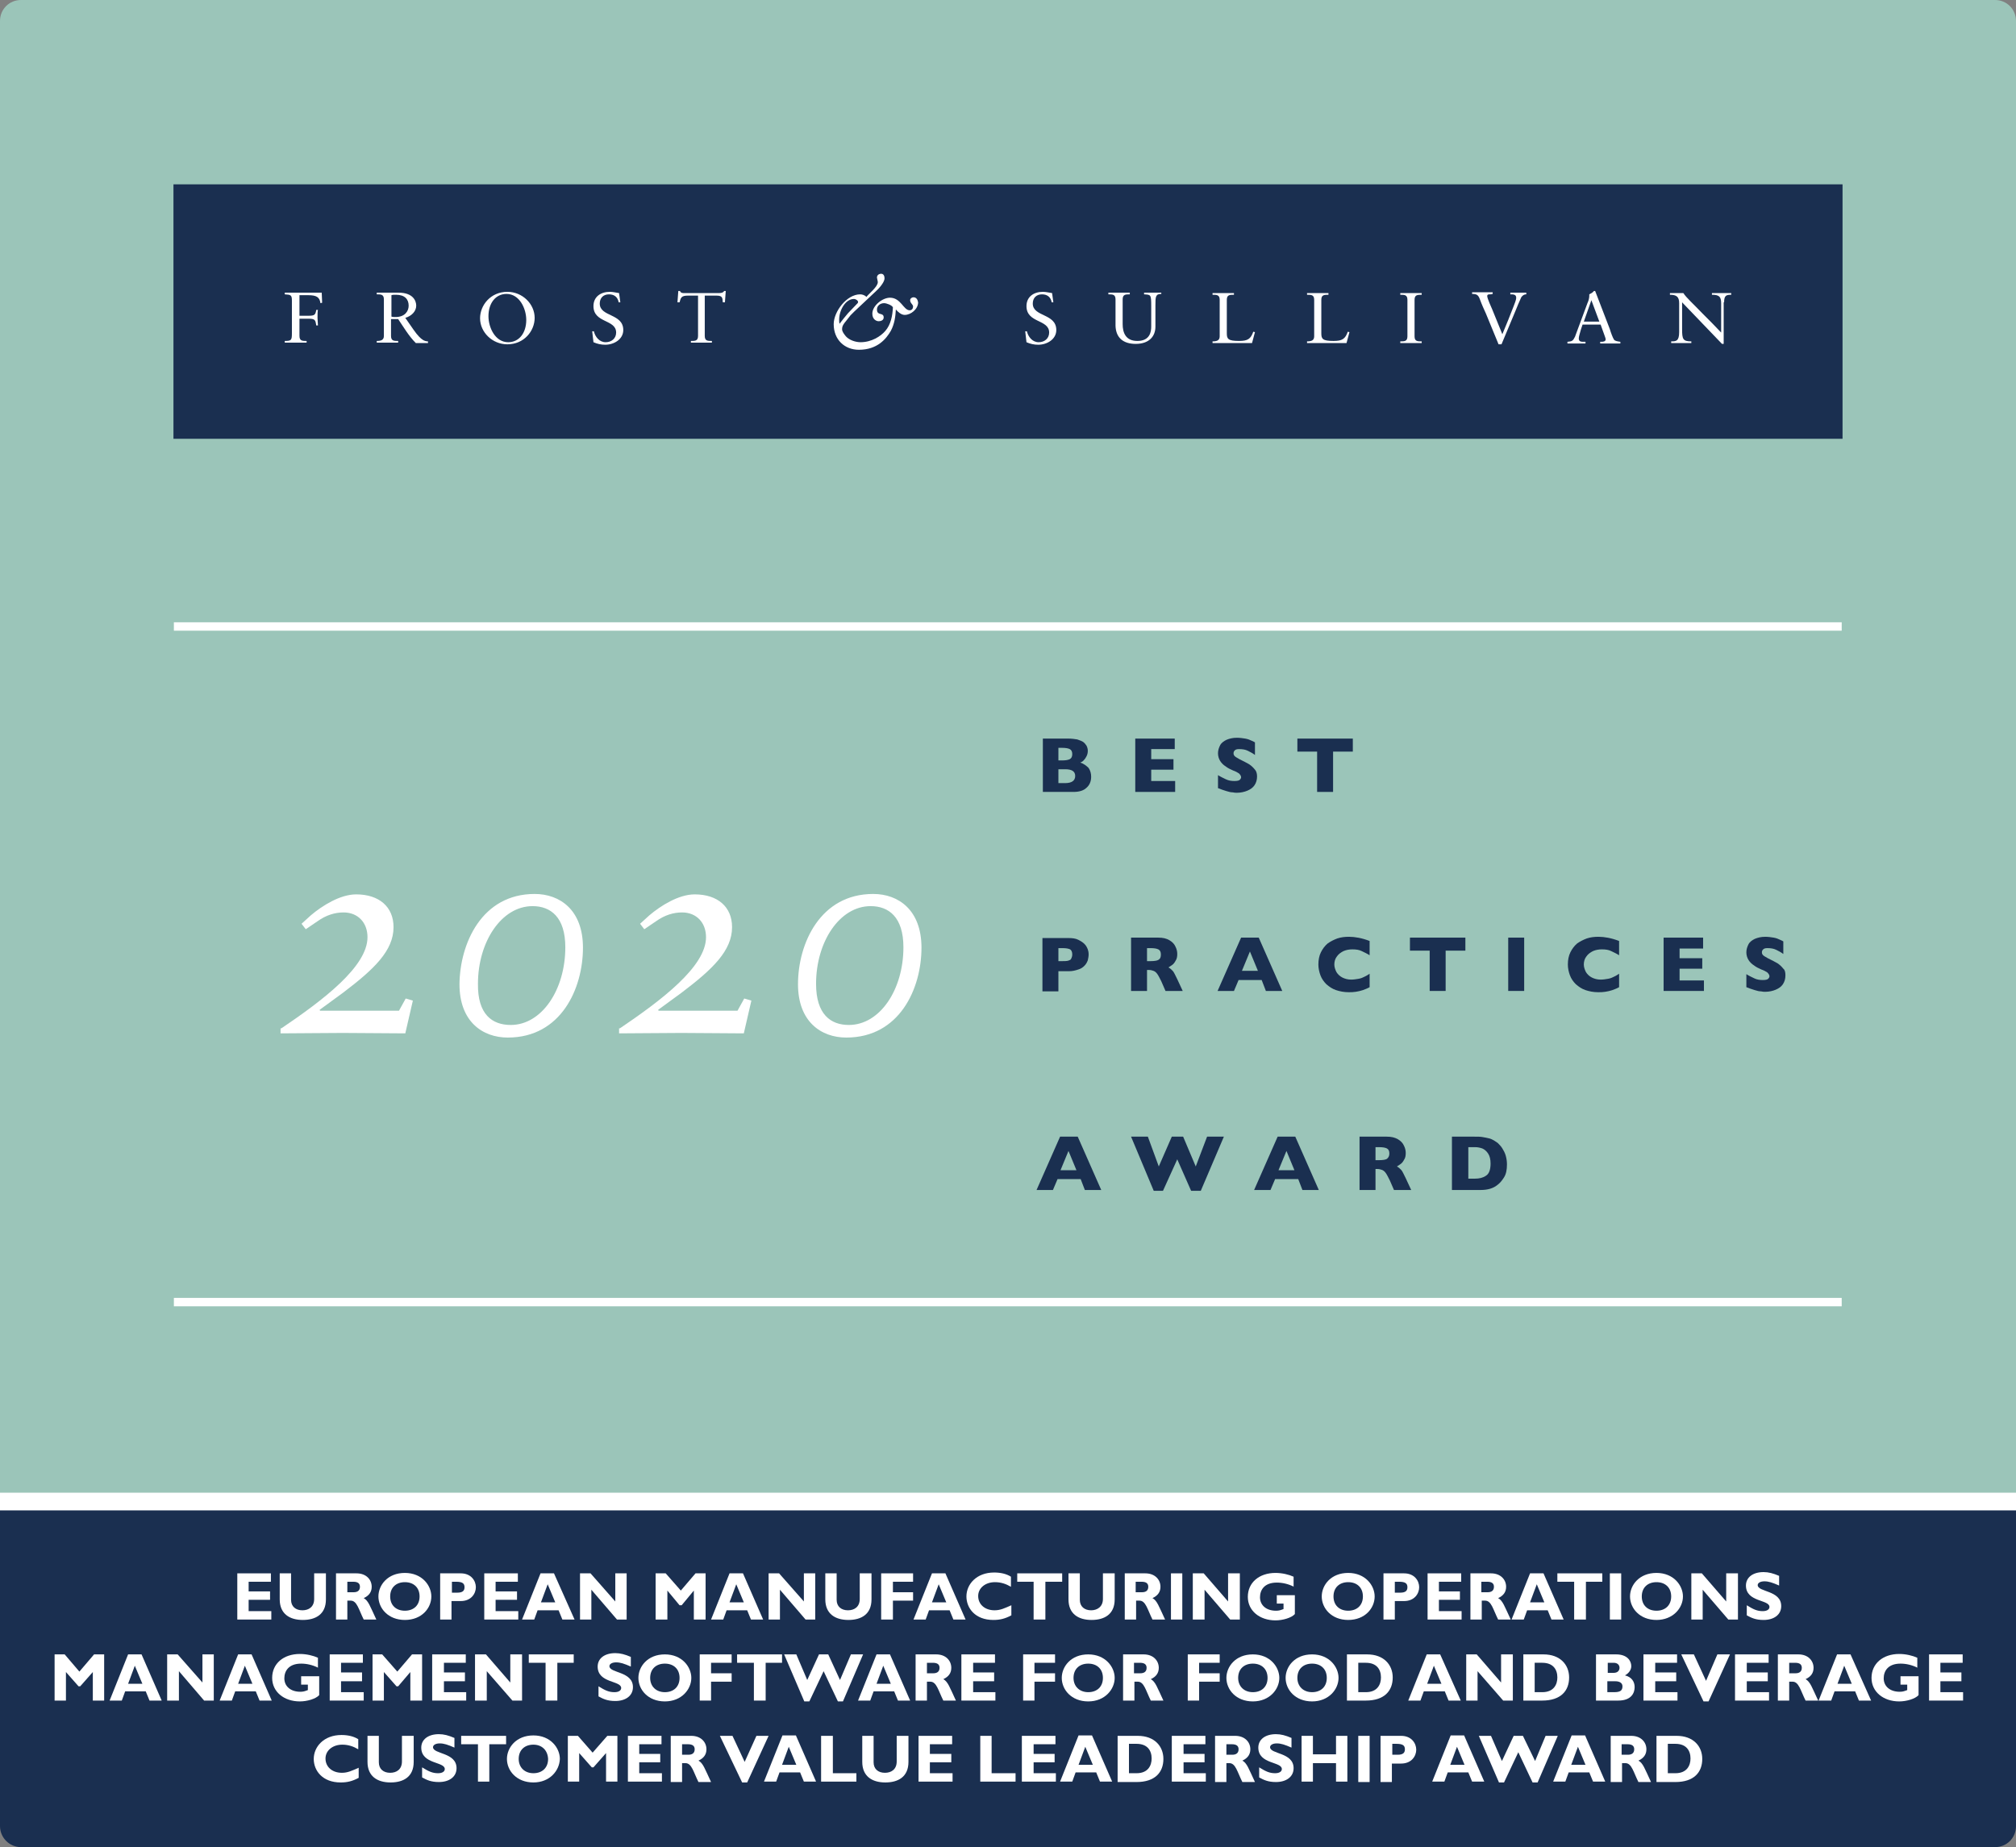 <?xml version="1.0" encoding="utf-8"?>
<!-- Generator: Adobe Illustrator 23.1.1, SVG Export Plug-In . SVG Version: 6.00 Build 0)  -->
<svg version="1.2" baseProfile="tiny" id="Слой_1"
	 xmlns="http://www.w3.org/2000/svg" xmlns:xlink="http://www.w3.org/1999/xlink" x="0px" y="0px" viewBox="0 0 480 439.9"
	 xml:space="preserve">
<rect x="0" y="0" width="480" height="439.9" fill="#808080" stroke="none"/>
<g>
	<rect y="318.4" fill="#FFFFFF" width="480" height="77.8"/>
	<path fill="#9BC5B9" d="M0,355.5h480V5c0-2.8-2.2-5-5-5H5C2.2,0,0,2.2,0,5V355.5z"/>
	<path fill="#1A2F50" d="M5,439.9h470c2.8,0,5-2.2,5-5v-75.2H0v75.2C0,437.6,2.2,439.9,5,439.9z"/>
	<rect x="41.3" y="43.9" fill="#1A2F50" width="397.4" height="60.6"/>
	<path fill="#FFFFFF" d="M71.3,75.9h2.2c1.6,0,1.6,0.4,1.8,1.6h0.4c0-0.5-0.1-1.3-0.1-1.8c0-0.6,0-1.6,0.1-1.9h-0.4
		c-0.2,1.2-0.4,1.4-1.9,1.4h-2.1v-4.9h2.1c2,0,2.7,0.5,2.9,1.9l0.4-0.1l-0.1-2.4c-1.6,0-3.3,0-4.9,0c-1.3,0-2.7,0-3.9,0v0.4
		c1.4,0.1,1.7,0.1,1.7,1.5v7.7c0,1.7-0.1,1.9-1.7,1.9v0.4c0.9,0,1.8,0,2.6,0c0.8,0,1.7,0,2.6,0v-0.4c-1,0-1.7,0-1.7-1.2V75.9z"/>
	<path fill="#FFFFFF" d="M94.2,75.5c-0.3,0-0.7,0-1-0.1v-5.1c0.3-0.1,0.6-0.1,1.1-0.1c2.1,0,3,1.1,3,2.6
		C97.3,74.1,96.4,75.5,94.2,75.5 M101.9,81.3c-0.9,0-1.5-0.5-2.1-1.1c-0.8-0.8-1.7-2.2-3.3-4.5c1.4-0.4,2.6-1.5,2.6-2.9
		c0-1.2-0.8-3.1-4.2-3.1c-1.2,0-1.8,0-2.4,0c-0.9,0-1.8,0-2.8,0v0.4c1,0,1.7,0,1.7,1.2v8.7c0,1-0.7,1.2-1.7,1.2v0.4
		c0.9,0,1.8,0,2.6,0c0.8,0,1.6,0,2.5,0v-0.4c-1,0-1.7,0-1.7-1.2v-4h1.7c1.3,1.9,2.5,4,4.2,5.7c0.5,0,1,0,1.5,0c0.5,0,0.9,0,1.4,0
		V81.3z"/>
	<path fill="#FFFFFF" d="M121,81.5c-3.1,0-4.7-3.5-4.7-6.2c0-3.1,1.7-5.3,4.3-5.3c3.1,0,4.7,3.5,4.7,6.2
		C125.3,79.3,123.6,81.5,121,81.5 M120.8,69.5c-4,0-6.5,3.2-6.5,6.3c0,3.3,2.9,6.2,6.5,6.2c4,0,6.5-3.2,6.5-6.3
		C127.3,72.4,124.4,69.5,120.8,69.5"/>
	<path fill="#FFFFFF" d="M141.3,81.5c0.9,0.4,1.8,0.6,2.8,0.6c2.1,0,4.3-1.3,4.3-3.5c0-4-5.6-3.1-5.6-6.3c0-1.3,0.8-2.2,2.2-2.2
		c1.3,0,2.1,0.7,2.3,1.9h0.4l-0.3-2.2c-0.7-0.1-1.5-0.3-2.2-0.3c-2.2,0-3.9,1.2-3.9,3.4c0,4.1,5.4,3.1,5.4,6.3
		c0,1.4-1.1,2.3-2.5,2.3c-1.5,0-2.5-1.3-2.8-2.6H141L141.3,81.5z"/>
	<path fill="#FFFFFF" d="M172.8,69.3h-0.4c-0.1,0.3-0.5,0.5-1.2,0.5H163c-0.5,0-0.9,0-1.1-0.5h-0.4l-0.2,2.7h0.5
		c0.3-1.1,0.4-1.6,2-1.6h2.4v9.6c0,1.2-0.7,1.2-1.7,1.2v0.4c0.9,0,1.8,0,2.6,0c0.8,0,1.6,0,2.4,0v-0.4c-1,0-1.7,0-1.7-1.2v-9.6h2.8
		c1.5,0,1.4,0.6,1.5,1.6h0.5L172.8,69.3z"/>
	<path fill="#FFFFFF" d="M244.4,81.5c0.9,0.4,1.8,0.6,2.8,0.6c2.1,0,4.3-1.3,4.3-3.5c0-4-5.6-3.1-5.6-6.3c0-1.3,0.8-2.2,2.2-2.2
		c1.3,0,2.1,0.7,2.3,1.9h0.4l-0.3-2.2c-0.7-0.1-1.5-0.3-2.2-0.3c-2.2,0-3.9,1.2-3.9,3.4c0,4.1,5.4,3.1,5.4,6.3
		c0,1.4-1.1,2.3-2.5,2.3c-1.5,0-2.5-1.3-2.8-2.6h-0.4L244.4,81.5z"/>
	<path fill="#FFFFFF" d="M276.5,69.7c-0.6,0-1.2,0-1.8,0c-0.8,0-1.5,0-2.3,0v0.4c1.6,0.1,1.7,0,1.7,2.8v4.9c0,1.2-0.3,3.4-3.3,3.4
		c-2.8,0-3.5-2-3.5-4v-5.9c0-1.2,0.7-1.2,1.7-1.2v-0.4c-0.9,0-1.7,0-2.6,0c-0.8,0-1.7,0-2.5,0v0.4c1,0,1.7,0,1.7,1.2v6.3
		c0.1,2.9,1.9,4.3,4.8,4.3c3.2,0,4.7-1.8,4.7-4.1v-5c0-2.1,0-2.8,1.4-2.8V69.7z"/>
	<path fill="#FFFFFF" d="M298.8,79.1l-0.4-0.1c-0.6,1.7-1.3,2.2-3.4,2.2c-2.6,0-2.9-0.5-2.9-1.8v-8c0-1.2,0.7-1.2,1.7-1.2v-0.4
		c-0.9,0-1.7,0-2.6,0c-0.8,0-1.7,0-2.5,0v0.4c1,0,1.7,0,1.7,1.2v8.7c0,1-0.7,1.2-1.7,1.2v0.4c1.6,0,3.2,0,4.8,0c1.5,0,3.1,0,4.6,0
		L298.8,79.1z"/>
	<path fill="#FFFFFF" d="M321.3,79.1l-0.4-0.1c-0.6,1.7-1.3,2.2-3.4,2.2c-2.6,0-2.9-0.5-2.9-1.8v-8c0-1.2,0.7-1.2,1.7-1.2v-0.4
		c-0.9,0-1.7,0-2.6,0c-0.8,0-1.7,0-2.5,0v0.4c1,0,1.7,0,1.7,1.2v8.7c0,1-0.7,1.2-1.7,1.2v0.4c1.6,0,3.2,0,4.8,0c1.5,0,3.1,0,4.6,0
		L321.3,79.1z"/>
	<path fill="#FFFFFF" d="M335.1,80.1c0,1.2-0.7,1.2-1.7,1.2v0.4c0.9,0,1.8,0,2.6,0c0.8,0,1.6,0,2.5,0v-0.4c-1,0-1.7,0-1.7-1.2v-8.7
		c0-1.2,0.7-1.2,1.7-1.2v-0.4c-0.9,0-1.7,0-2.6,0c-0.8,0-1.7,0-2.5,0v0.4c1,0,1.7,0,1.7,1.2V80.1z"/>
	<path fill="#FFFFFF" d="M356.8,82h0.7l3.3-7.9c0-0.1,1.3-3.1,1.4-3.3c0.3-0.4,0.6-0.7,1.2-0.7v-0.4c-0.6,0-1.1,0-1.7,0
		c-0.7,0-1.4,0-2.1,0v0.4c0.7,0,1.4,0,1.4,0.8c0,0.6-0.4,1.4-0.6,2c-0.4,1.1-0.9,2.2-1.3,3.3l-1.4,3.4l-2.4-5.9
		c-0.2-0.5-1.2-2.6-1.2-3.2c0-0.3,0.2-0.4,0.5-0.4c0.3,0,0.5,0,0.8-0.1v-0.4c-0.8,0-1.5,0-2.3,0c-0.9,0-1.7,0-2.6,0v0.4
		c1.2,0,1.5,0.3,1.9,1.4c0.4,1.1,0.9,2.2,1.4,3.3L356.8,82z"/>
	<path fill="#FFFFFF" d="M377.1,76.6l1.8-5.1h0l1.9,5.1H377.1z M384.3,80.9c-0.3-0.4-0.8-1.8-1-2.5l-3.5-9.1h-0.3
		c-0.3,0.4-0.7,0.6-1.1,0.8c0,0.1,0,0.3,0,0.4c0,0.5-0.2,1.2-0.4,1.6l-2.3,6.2c-0.2,0.6-0.5,1.3-0.7,1.9c-0.5,1-0.7,1.1-1.8,1.2v0.4
		c0.7,0,1.5,0,2.2,0c0.7,0,1.4,0,2.1,0v-0.4h-0.4c-0.6,0-1.2,0-1.2-0.8c0-0.5,0.3-1.3,0.5-2.1l0.4-1.2h4.3l0.9,2.5
		c0.1,0.3,0.3,0.8,0.3,1c0,0.5-0.5,0.6-1,0.6h-0.3v0.4c0.9,0,1.8,0,2.7,0c0.7,0,1.4,0,2.1,0v-0.4C385.1,81.3,384.5,81.2,384.3,80.9"
		/>
	<path fill="#FFFFFF" d="M410.5,72c0-1.7,0.6-1.8,1.7-1.8v-0.4c-0.7,0-1.4,0-2.1,0c-0.8,0-1.7,0-2.5,0v0.4c1.8,0,2.2,0.5,2.2,2.1
		v6.9c-1.2-1.3-2.9-3-4.5-4.6c-2.1-2.2-3.8-3.7-4.5-4.8c-0.5,0-1,0-1.5,0c-0.6,0-1.1,0-1.7,0v0.4c1.6,0,2.2,0.5,2.2,2v6.9
		c0,2.2-0.8,2.2-1.9,2.2v0.4c0.8,0,1.6,0,2.4,0c0.8,0,1.6,0,2.4,0v-0.4c-2,0-2.2-0.5-2.2-2.9V72l9.5,9.9h0.4V72z"/>
	<path fill="#FFFFFF" d="M199.9,77.1c-0.1-0.3-0.1-0.6-0.1-1c0-2.2,1.5-4.9,3.5-4.9c0.5,0,1,0.4,1,0.7c0,0.1,0,0.2-0.1,0.3l-2.3,2.4
		C201.2,75.4,200.6,76.2,199.9,77.1 M217.5,70.8c-0.4,0-0.8,0.3-0.8,0.7c0,0.7,0.7,1,0.7,1.5c0,0.5-0.3,0.9-0.8,0.9
		c-1.5,0-2.1-3-4.7-3c-1.8,0-4.2,1.9-4.2,3.8c0,1.4,1,1.8,1.5,1.8c0.5,0,1.2-0.2,1.2-0.9c0-1.3-1.6-0.3-1.6-1.9
		c0-0.9,0.8-1.5,1.7-1.5c0.6,0,1.9,0.5,2.1,1c-0.1,2-0.5,4.1-1.8,5.6c-1.1,1.3-3.3,2.7-5.9,2.7c-1.2,0-2.7-0.5-3.5-1.4
		c-0.4-0.5-0.9-1.1-0.9-1.7c0-0.8,0.4-1.3,0.9-1.9l1.1-1.4l0.9-0.9l5-4.7c0.7-0.6,2.2-2.2,2.2-3.2c0-0.7-0.3-1.1-0.8-1.1
		c-0.5,0-1,0.3-1,0.9c0,0.2,0.2,0.8,0.2,1.1c0,1.1-2.1,2.7-2.7,3.5c-0.4-0.4-1-0.6-1.5-0.6c-3.2,0-6.3,4.1-6.3,7.1
		c0,3.7,2.6,6.1,6,6.1c4.4,0,6.5-2.6,7.6-4.5c0.9-1.7,1.1-3.4,1.2-5.1c0.5,0.6,1.3,1.3,2.1,1.3c1.5,0,3.2-1.4,3.2-3
		C218.5,71.4,218.2,70.8,217.5,70.8"/>
	<g>
		<rect x="41.4" y="148.2" fill="#FFFFFF" width="397.1" height="2"/>
	</g>
	<g>
		<rect x="41.4" y="309.1" fill="#FFFFFF" width="397.1" height="2"/>
	</g>
	<path fill="#1A2F50" d="M259.8,185c0,1.1-0.4,2-1.1,2.6c-0.7,0.7-1.8,1-3.1,1h-7.3v-12.7h6.1c0.8,0,1.5,0.1,2.1,0.2
		c0.6,0.2,1.1,0.4,1.4,0.6c0.4,0.3,0.6,0.6,0.8,0.9c0.2,0.4,0.3,0.8,0.3,1.2c0,0.5-0.1,0.9-0.3,1.3c-0.2,0.4-0.4,0.7-0.7,1
		c-0.3,0.3-0.5,0.4-0.8,0.5c0.9,0.3,1.5,0.8,2,1.3C259.6,183.5,259.8,184.2,259.8,185 M255.3,179.6c0-0.6-0.2-1-0.6-1.2
		c-0.4-0.2-1-0.3-1.9-0.3H252v3h0.8c0.9,0,1.5-0.1,1.9-0.3C255.1,180.6,255.3,180.2,255.3,179.6 M256,184.8c0-1.1-0.8-1.6-2.4-1.6
		H252v3.3h1.6C255.2,186.5,256,185.9,256,184.8"/>
	<polygon fill="#1A2F50" points="279.8,188.6 270.3,188.6 270.3,175.9 279.7,175.9 279.7,178.4 274.1,178.4 274.1,180.8 
		279.4,180.8 279.4,183.3 274.1,183.3 274.1,186 279.8,186 	"/>
	<path fill="#1A2F50" d="M299.3,184.9c0,0.8-0.2,1.5-0.6,2.1c-0.4,0.6-1,1-1.7,1.3c-0.7,0.3-1.6,0.5-2.5,0.5c-0.3,0-0.6,0-1-0.1
		c-0.4,0-0.9-0.1-1.5-0.3c-0.6-0.2-1.3-0.4-2-0.7v-3.1c0.6,0.4,1.3,0.7,1.9,1c0.6,0.3,1.3,0.4,2,0.4c0.7,0,1.1-0.1,1.3-0.3
		c0.2-0.2,0.3-0.4,0.3-0.6c0-0.3-0.2-0.6-0.5-0.9c-0.3-0.2-0.8-0.5-1.4-0.7c-0.7-0.3-1.3-0.6-1.8-1c-0.5-0.3-1-0.8-1.3-1.3
		c-0.3-0.5-0.5-1.1-0.5-1.8c0-0.7,0.2-1.3,0.5-1.9c0.3-0.6,0.9-1,1.5-1.3c0.7-0.3,1.5-0.5,2.5-0.5c0.7,0,1.4,0.1,2,0.2
		c0.6,0.1,1.1,0.3,1.5,0.5c0.4,0.2,0.7,0.3,0.8,0.4v3c-0.5-0.4-1.1-0.7-1.7-1s-1.3-0.4-2.1-0.4c-0.5,0-0.8,0.1-1,0.3
		c-0.2,0.2-0.3,0.4-0.3,0.7c0,0.3,0.1,0.5,0.3,0.7s0.6,0.4,1.1,0.7c1,0.5,1.8,0.9,2.3,1.2c0.6,0.4,1,0.8,1.4,1.3
		C299.1,183.6,299.3,184.2,299.3,184.9"/>
	<polygon fill="#1A2F50" points="322.1,179 317.4,179 317.4,188.6 313.6,188.6 313.6,179 308.9,179 308.9,175.9 322.1,175.9 	"/>
	<path fill="#1A2F50" d="M259.2,227.3c0,0.5-0.1,0.9-0.2,1.4c-0.2,0.5-0.4,0.9-0.8,1.3c-0.4,0.4-0.8,0.7-1.5,0.9
		c-0.6,0.2-1.3,0.4-2.2,0.4H252v4.8h-3.8v-12.7h6.3c0.8,0,1.6,0.1,2.2,0.4s1.1,0.6,1.5,1c0.4,0.4,0.6,0.8,0.8,1.3
		C259.1,226.4,259.2,226.8,259.2,227.3 M255.3,227.3c0-0.6-0.2-1-0.5-1.2c-0.4-0.2-1-0.3-1.9-0.3H252v3.1h0.8c0.6,0,1.1,0,1.5-0.1
		c0.3-0.1,0.6-0.2,0.7-0.4C255.2,228,255.3,227.7,255.3,227.3"/>
	<path fill="#1A2F50" d="M281.6,236h-4.1l-1-2.3c-0.4-0.8-0.7-1.4-1-1.8c-0.3-0.4-0.6-0.6-0.9-0.7c-0.3-0.1-0.6-0.2-1.1-0.2h-0.4v5
		h-3.8v-12.7h6.5c1.1,0,1.9,0.2,2.6,0.6c0.7,0.4,1.2,0.9,1.5,1.6c0.3,0.6,0.4,1.2,0.4,1.7c0,0.6-0.1,1.2-0.4,1.6
		c-0.2,0.4-0.5,0.8-0.8,1c-0.3,0.2-0.6,0.4-0.9,0.6c0.4,0.2,0.7,0.5,1,0.8c0.3,0.3,0.6,1,1.1,2L281.6,236z M276.4,227.3
		c0-0.6-0.2-1-0.6-1.2c-0.4-0.2-1-0.3-1.9-0.3h-0.8v3.1h0.8c0.9,0,1.6-0.1,1.9-0.3C276.3,228.3,276.4,227.9,276.4,227.3"/>
	<path fill="#1A2F50" d="M305.3,236h-3.9l-1-2.6h-5.5l-1.1,2.6h-3.9l5.6-12.7h4.2L305.3,236z M299.5,231.2l-1.9-4.6l-1.9,4.6H299.5z
		"/>
	<path fill="#1A2F50" d="M326.1,235.1c-0.5,0.3-1.1,0.5-1.6,0.7c-0.6,0.2-1.1,0.3-1.7,0.4c-0.6,0.1-1.1,0.1-1.7,0.1
		c-1.1,0-2.1-0.2-3-0.5c-0.9-0.3-1.6-0.8-2.3-1.4c-0.6-0.6-1.1-1.3-1.4-2.1s-0.5-1.7-0.5-2.6c0-1.1,0.2-2.1,0.6-2.9
		c0.4-0.8,0.9-1.5,1.6-2.1c0.7-0.5,1.5-0.9,2.3-1.2c0.9-0.3,1.8-0.4,2.8-0.4c1.4,0,3.1,0.3,4.9,1v3.4c-0.6-0.4-1.3-0.7-1.9-1
		c-0.6-0.3-1.3-0.4-2.2-0.4c-0.7,0-1.4,0.1-2.1,0.4c-0.6,0.3-1.2,0.7-1.6,1.3c-0.4,0.5-0.6,1.2-0.6,1.9c0,0.6,0.2,1.2,0.5,1.8
		c0.3,0.5,0.8,1,1.4,1.3c0.6,0.3,1.3,0.5,2.1,0.5c0.6,0,1.2-0.1,1.8-0.2c0.6-0.1,1-0.3,1.4-0.5c0.4-0.2,0.8-0.4,1.2-0.7V235.1z"/>
	<polygon fill="#1A2F50" points="348.9,226.4 344.2,226.4 344.2,236 340.4,236 340.4,226.4 335.7,226.4 335.7,223.3 348.9,223.3 	
		"/>
	<rect x="359.1" y="223.3" fill="#1A2F50" width="3.8" height="12.7"/>
	<path fill="#1A2F50" d="M385.5,235.1c-0.5,0.3-1.1,0.5-1.6,0.7c-0.6,0.2-1.1,0.3-1.7,0.4c-0.6,0.1-1.1,0.1-1.7,0.1
		c-1.1,0-2.1-0.2-3-0.5c-0.9-0.3-1.6-0.8-2.3-1.4c-0.6-0.6-1.1-1.3-1.4-2.1s-0.5-1.7-0.5-2.6c0-1.1,0.2-2.1,0.6-2.9
		c0.4-0.8,0.9-1.5,1.6-2.1c0.7-0.5,1.5-0.9,2.3-1.2c0.9-0.3,1.8-0.4,2.8-0.4c1.4,0,3.1,0.3,4.9,1v3.4c-0.6-0.4-1.3-0.7-1.9-1
		c-0.6-0.3-1.3-0.4-2.2-0.4c-0.7,0-1.4,0.1-2.1,0.4c-0.6,0.3-1.2,0.7-1.6,1.3c-0.4,0.5-0.6,1.2-0.6,1.9c0,0.6,0.2,1.2,0.5,1.8
		c0.3,0.5,0.8,1,1.4,1.3c0.6,0.3,1.3,0.5,2.1,0.5c0.6,0,1.2-0.1,1.8-0.2c0.6-0.1,1-0.3,1.4-0.5c0.4-0.2,0.8-0.4,1.2-0.7V235.1z"/>
	<polygon fill="#1A2F50" points="405.7,236 396.1,236 396.1,223.3 405.5,223.3 405.5,225.9 399.9,225.9 399.9,228.2 405.3,228.2 
		405.3,230.7 399.9,230.7 399.9,233.5 405.7,233.5 	"/>
	<path fill="#1A2F50" d="M425.1,232.3c0,0.8-0.2,1.5-0.6,2.1c-0.4,0.6-1,1-1.7,1.3c-0.7,0.3-1.6,0.5-2.5,0.5c-0.3,0-0.6,0-1-0.1
		c-0.4,0-0.9-0.1-1.5-0.3c-0.6-0.2-1.3-0.4-2-0.7v-3.1c0.6,0.4,1.3,0.7,1.9,1c0.6,0.3,1.3,0.4,2,0.4c0.7,0,1.1-0.1,1.3-0.3
		c0.2-0.2,0.3-0.4,0.3-0.6c0-0.3-0.2-0.6-0.5-0.9c-0.3-0.2-0.8-0.5-1.4-0.7c-0.7-0.3-1.3-0.6-1.8-1c-0.5-0.3-1-0.8-1.3-1.3
		c-0.3-0.5-0.5-1.1-0.5-1.8c0-0.7,0.2-1.3,0.5-1.9c0.3-0.6,0.9-1,1.5-1.3c0.7-0.3,1.5-0.5,2.5-0.5c0.7,0,1.4,0.1,2,0.2
		c0.6,0.1,1.1,0.3,1.5,0.5c0.4,0.2,0.7,0.3,0.8,0.4v3c-0.5-0.4-1.1-0.7-1.7-1c-0.6-0.3-1.3-0.4-2.1-0.4c-0.5,0-0.8,0.1-1,0.3
		c-0.2,0.2-0.3,0.4-0.3,0.7c0,0.3,0.1,0.5,0.3,0.7c0.2,0.2,0.6,0.4,1.1,0.7c1,0.5,1.8,0.9,2.3,1.2c0.6,0.4,1,0.8,1.4,1.3
		C425,231,425.1,231.6,425.1,232.3"/>
	<path fill="#1A2F50" d="M262.2,283.4h-3.9l-1-2.6h-5.5l-1.1,2.6h-3.9l5.6-12.7h4.2L262.2,283.4z M256.3,278.7l-1.9-4.6l-1.9,4.6
		H256.3z"/>
	<polygon fill="#1A2F50" points="291.4,270.7 285.9,283.6 283.6,283.6 280.3,276.1 276.9,283.6 274.7,283.6 269.3,270.7 
		273.3,270.7 275.9,277.8 279,270.7 281.7,270.7 284.7,277.8 287.4,270.7 	"/>
	<path fill="#1A2F50" d="M314,283.4h-3.9l-1-2.6h-5.5l-1.1,2.6h-3.9l5.6-12.7h4.2L314,283.4z M308.2,278.7l-1.9-4.6l-1.9,4.6H308.2z
		"/>
	<path fill="#1A2F50" d="M336,283.4h-4.1l-1-2.3c-0.4-0.8-0.7-1.4-1-1.8c-0.3-0.4-0.6-0.6-0.9-0.7c-0.3-0.1-0.6-0.2-1.1-0.2h-0.4v5
		h-3.8v-12.7h6.5c1.1,0,1.9,0.2,2.6,0.6c0.7,0.4,1.2,0.9,1.5,1.6c0.3,0.6,0.4,1.2,0.4,1.7c0,0.6-0.1,1.2-0.4,1.6
		c-0.2,0.4-0.5,0.8-0.8,1c-0.3,0.2-0.6,0.4-0.9,0.6c0.4,0.2,0.7,0.5,1,0.8c0.3,0.3,0.6,1,1.1,2L336,283.4z M330.8,274.7
		c0-0.6-0.2-1-0.6-1.2c-0.4-0.2-1-0.3-1.9-0.3h-0.8v3.1h0.8c0.9,0,1.6-0.1,1.9-0.3C330.6,275.7,330.8,275.3,330.8,274.7"/>
	<path fill="#1A2F50" d="M358.8,277.3c0,1.3-0.2,2.3-0.7,3.1c-0.5,0.8-1,1.4-1.7,1.9c-0.9,0.7-2.2,1.1-3.8,1.1h-0.2h-6.7v-12.7h5.3
		c0.8,0,1.5,0,2,0.1c0.6,0.1,1.1,0.2,1.5,0.3c0.5,0.1,0.8,0.3,1.2,0.5c0.3,0.2,0.6,0.4,0.9,0.6c0.4,0.4,0.8,0.8,1.1,1.3
		c0.3,0.5,0.6,1,0.8,1.7C358.7,275.9,358.8,276.6,358.8,277.3 M354.9,277.1c0-1-0.2-1.8-0.6-2.4c-0.4-0.6-0.9-1-1.4-1.2
		c-0.6-0.2-1.1-0.3-1.7-0.3h-1.6v7.5h1.6c1,0,1.9-0.2,2.6-0.7C354.5,279.6,354.9,278.6,354.9,277.1"/>
	<polygon fill="#FFFFFF" points="64.6,385.7 56.5,385.7 56.5,374.7 64.5,374.7 64.5,376.7 59.2,376.7 59.2,379 64.3,379 64.3,381 
		59.2,381 59.2,383.7 64.6,383.7 	"/>
	<path fill="#FFFFFF" d="M77.6,374.7v6.2c0,3.6-2.5,4.9-5.5,4.9c-3.2,0-5.5-1.5-5.5-4.9v-6.2h2.7v6.3c0,1.6,1.1,2.5,2.7,2.5
		c1.5,0,2.8-0.8,2.8-2.7v-6.1H77.6z"/>
	<path fill="#FFFFFF" d="M84.9,374.7c2.3,0,3.6,1.5,3.6,3.2c0,1.2-0.6,2.1-1.9,2.7c1.1,0.6,1.5,1.9,3,5.1h-3
		c-1.2-2.4-1.6-4.5-3.1-4.5h-0.8v4.5H80v-11H84.9z M82.7,379.2h1.5c0.8,0,1.5-0.3,1.5-1.3c0-0.8-0.5-1.2-1.6-1.2h-1.4V379.2z"/>
	<path fill="#FFFFFF" d="M96.4,385.8c-4,0-6.3-2.8-6.3-5.6c0-2.7,2.2-5.6,6.3-5.6c4.1,0,6.3,3,6.3,5.6
		C102.7,383,100.4,385.8,96.4,385.8 M96.4,376.8c-2.1,0-3.5,1.3-3.5,3.4s1.4,3.4,3.5,3.4c2.1,0,3.5-1.3,3.5-3.4
		S98.5,376.8,96.4,376.8"/>
	<path fill="#FFFFFF" d="M109.7,374.7c2.5,0,3.6,1.8,3.6,3.3c0,1.5-1.1,3.3-3.6,3.3h-2.2v4.4h-2.7v-11H109.7z M107.6,379.3h1.3
		c1.3,0,1.7-0.5,1.7-1.3c0-0.9-0.5-1.3-2-1.3h-1V379.3z"/>
	<polygon fill="#FFFFFF" points="123.4,385.7 115.3,385.7 115.3,374.7 123.3,374.7 123.3,376.7 118,376.7 118,379 123.1,379 
		123.1,381 118,381 118,383.7 123.4,383.7 	"/>
	<path fill="#FFFFFF" d="M136.8,385.7h-2.9l-0.9-2.2H128l-0.8,2.2h-2.9l4.4-11h3.2L136.8,385.7z M130.4,377.3l-1.6,4.3h3.4
		L130.4,377.3z"/>
	<polygon fill="#FFFFFF" points="149.2,385.7 146.9,385.7 140.8,378.6 140.8,385.7 138.1,385.7 138.1,374.7 140.6,374.7 
		146.5,381.4 146.5,374.7 149.2,374.7 	"/>
	<polygon fill="#FFFFFF" points="165.6,374.7 168,374.7 168,385.7 165.2,385.7 165.2,378.8 162.3,382.3 161.8,382.3 158.9,378.8 
		158.9,385.7 156.1,385.7 156.1,374.7 158.5,374.7 162.1,378.8 	"/>
	<path fill="#FFFFFF" d="M181.7,385.7h-2.9l-0.9-2.2h-4.9l-0.8,2.2h-2.9l4.4-11h3.2L181.7,385.7z M175.3,377.3l-1.6,4.3h3.4
		L175.3,377.3z"/>
	<polygon fill="#FFFFFF" points="194.1,385.7 191.8,385.7 185.7,378.6 185.7,385.7 183,385.7 183,374.7 185.5,374.7 191.4,381.4 
		191.4,374.7 194.1,374.7 	"/>
	<path fill="#FFFFFF" d="M207.5,374.7v6.2c0,3.6-2.5,4.9-5.5,4.9c-3.2,0-5.5-1.5-5.5-4.9v-6.2h2.7v6.3c0,1.6,1.1,2.5,2.7,2.5
		c1.5,0,2.8-0.8,2.8-2.7v-6.1H207.5z"/>
	<polygon fill="#FFFFFF" points="217.4,376.7 212.6,376.7 212.6,379.2 217.4,379.2 217.4,381.2 212.6,381.2 212.6,385.7 
		209.8,385.7 209.8,374.7 217.4,374.7 	"/>
	<path fill="#FFFFFF" d="M229.9,385.7h-2.9l-0.9-2.2h-4.9l-0.8,2.2h-2.9l4.4-11h3.2L229.9,385.7z M223.5,377.3l-1.6,4.3h3.4
		L223.5,377.3z"/>
	<path fill="#FFFFFF" d="M240.8,384.7c-1.5,0.8-2.7,1.1-4.3,1.1c-4.3,0-6.4-2.8-6.4-5.6c0-2.9,2.4-5.7,6.6-5.7c1.5,0,2.9,0.3,4,1
		v2.4c-1.2-0.7-2.4-1.1-3.8-1.1c-2.3,0-4,1.4-4,3.3c0,2,1.6,3.4,3.9,3.4c1.4,0,2.4-0.5,4-1.2V384.7z"/>
	<polygon fill="#FFFFFF" points="252.9,376.7 248.9,376.7 248.9,385.7 246.1,385.7 246.1,376.7 242.2,376.7 242.2,374.7 
		252.9,374.7 	"/>
	<path fill="#FFFFFF" d="M265.4,374.7v6.2c0,3.6-2.5,4.9-5.5,4.9c-3.2,0-5.5-1.5-5.5-4.9v-6.2h2.7v6.3c0,1.6,1.1,2.5,2.7,2.5
		c1.4,0,2.8-0.8,2.8-2.7v-6.1H265.4z"/>
	<path fill="#FFFFFF" d="M272.7,374.7c2.3,0,3.6,1.5,3.6,3.2c0,1.2-0.6,2.1-1.9,2.7c1.1,0.6,1.5,1.9,3,5.1h-3
		c-1.2-2.4-1.6-4.5-3.1-4.5h-0.8v4.5h-2.7v-11H272.7z M270.5,379.2h1.4c0.8,0,1.5-0.3,1.5-1.3c0-0.8-0.5-1.2-1.6-1.2h-1.4V379.2z"/>
	<rect x="278.8" y="374.7" fill="#FFFFFF" width="2.7" height="11"/>
	<polygon fill="#FFFFFF" points="295.2,385.7 292.9,385.7 286.8,378.6 286.8,385.7 284,385.7 284,374.7 286.6,374.7 292.4,381.4 
		292.4,374.7 295.2,374.7 	"/>
	<path fill="#FFFFFF" d="M308.1,377.9c-1.4-0.7-2.8-1-4.1-1c-3,0-4,1.8-4,3.5c0,1.9,1.5,3.2,3.8,3.2c0.7,0,1-0.1,1.8-0.4v-1.3H304
		v-2h4.3v4.5c-0.8,0.9-2.9,1.5-4.6,1.5c-3.8,0-6.6-2.3-6.6-5.6c0-3.4,2.7-5.7,6.6-5.7c1.6,0,3.2,0.4,4.3,0.9V377.9z"/>
	<path fill="#FFFFFF" d="M321,385.8c-4,0-6.3-2.8-6.3-5.6c0-2.7,2.2-5.6,6.3-5.6c4.1,0,6.3,3,6.3,5.6C327.3,383,325,385.8,321,385.8
		 M321,376.8c-2.1,0-3.5,1.3-3.5,3.4s1.4,3.4,3.5,3.4c2.1,0,3.5-1.3,3.5-3.4S323.1,376.8,321,376.8"/>
	<path fill="#FFFFFF" d="M334.3,374.7c2.5,0,3.6,1.8,3.6,3.3c0,1.5-1.1,3.3-3.6,3.3h-2.2v4.4h-2.7v-11H334.3z M332.1,379.3h1.3
		c1.3,0,1.7-0.5,1.7-1.3c0-0.9-0.5-1.3-2-1.3h-1V379.3z"/>
	<polygon fill="#FFFFFF" points="348,385.7 339.9,385.7 339.9,374.7 347.9,374.7 347.9,376.7 342.6,376.7 342.6,379 347.6,379 
		347.6,381 342.6,381 342.6,383.7 348,383.7 	"/>
	<path fill="#FFFFFF" d="M355,374.7c2.3,0,3.6,1.5,3.6,3.2c0,1.2-0.6,2.1-1.9,2.7c1.1,0.6,1.5,1.9,3,5.1h-3
		c-1.2-2.4-1.6-4.5-3.1-4.5h-0.8v4.5h-2.7v-11H355z M352.8,379.2h1.4c0.8,0,1.5-0.3,1.5-1.3c0-0.8-0.5-1.2-1.6-1.2h-1.4V379.2z"/>
	<path fill="#FFFFFF" d="M372.3,385.7h-2.9l-0.9-2.2h-4.9l-0.8,2.2h-2.9l4.4-11h3.2L372.3,385.7z M365.9,377.3l-1.6,4.3h3.4
		L365.9,377.3z"/>
	<polygon fill="#FFFFFF" points="381.5,376.7 377.6,376.7 377.6,385.7 374.8,385.7 374.8,376.7 370.8,376.7 370.8,374.7 
		381.5,374.7 	"/>
	<rect x="383.3" y="374.7" fill="#FFFFFF" width="2.7" height="11"/>
	<path fill="#FFFFFF" d="M394.4,385.8c-4,0-6.3-2.8-6.3-5.6c0-2.7,2.2-5.6,6.3-5.6c4.1,0,6.3,3,6.3,5.6
		C400.7,383,398.3,385.8,394.4,385.8 M394.4,376.8c-2.1,0-3.5,1.3-3.5,3.4s1.4,3.4,3.5,3.4c2.1,0,3.5-1.3,3.5-3.4
		S396.5,376.8,394.4,376.8"/>
	<polygon fill="#FFFFFF" points="413.8,385.7 411.5,385.7 405.4,378.6 405.4,385.7 402.7,385.7 402.7,374.7 405.2,374.7 411,381.4 
		411,374.7 413.8,374.7 	"/>
	<path fill="#FFFFFF" d="M423.6,377.6c-1.6-0.7-2.5-1-3.5-1c-1,0-1.6,0.4-1.6,0.9c0,1.7,5.6,1.2,5.6,5c0,2.1-1.8,3.3-4.2,3.3
		c-1.9,0-2.9-0.5-4-1.1v-2.4c1.6,1,2.5,1.4,3.8,1.4c1,0,1.6-0.4,1.6-1c0-1.8-5.6-1.1-5.6-5.1c0-1.9,1.6-3.2,4.2-3.2
		c1.2,0,2.3,0.3,3.7,0.9V377.6z"/>
	<polygon fill="#FFFFFF" points="22.4,394 24.8,394 24.8,405 22.1,405 22.1,398.2 19.1,401.6 18.7,401.6 15.7,398.2 15.7,405 
		13,405 13,394 15.4,394 18.9,398.1 	"/>
	<path fill="#FFFFFF" d="M38.5,405h-2.9l-0.9-2.2h-4.9L29,405h-2.9l4.4-11h3.2L38.5,405z M32.1,396.7l-1.6,4.3h3.4L32.1,396.7z"/>
	<polygon fill="#FFFFFF" points="50.9,405 48.6,405 42.6,398 42.6,405 39.8,405 39.8,394 42.3,394 48.2,400.7 48.2,394 50.9,394 	
		"/>
	<path fill="#FFFFFF" d="M64.7,405h-2.9l-0.9-2.2h-4.9l-0.8,2.2h-2.9l4.4-11h3.2L64.7,405z M58.3,396.7l-1.6,4.3h3.4L58.3,396.7z"/>
	<path fill="#FFFFFF" d="M75.8,397.2c-1.4-0.7-2.8-1-4.1-1c-3,0-4,1.8-4,3.5c0,1.9,1.5,3.2,3.8,3.2c0.7,0,1-0.1,1.8-0.4v-1.3h-1.6
		v-2H76v4.5c-0.8,0.9-2.9,1.5-4.6,1.5c-3.8,0-6.6-2.3-6.6-5.6c0-3.4,2.7-5.7,6.6-5.7c1.6,0,3.2,0.4,4.3,0.9V397.2z"/>
	<polygon fill="#FFFFFF" points="86.6,405 78.5,405 78.5,394 86.4,394 86.4,396 81.2,396 81.2,398.3 86.2,398.3 86.2,400.4 
		81.2,400.4 81.2,403 86.6,403 	"/>
	<polygon fill="#FFFFFF" points="98.1,394 100.5,394 100.5,405 97.7,405 97.7,398.2 94.8,401.6 94.4,401.6 91.4,398.2 91.4,405 
		88.7,405 88.7,394 91,394 94.6,398.1 	"/>
	<polygon fill="#FFFFFF" points="111,405 102.9,405 102.9,394 110.9,394 110.9,396 105.7,396 105.7,398.3 110.7,398.3 110.7,400.4 
		105.7,400.4 105.7,403 111,403 	"/>
	<polygon fill="#FFFFFF" points="124.3,405 122,405 115.9,398 115.9,405 113.1,405 113.1,394 115.7,394 121.5,400.7 121.5,394 
		124.3,394 	"/>
	<polygon fill="#FFFFFF" points="136.6,396 132.7,396 132.7,405 129.9,405 129.9,396 125.9,396 125.9,394 136.6,394 	"/>
	<path fill="#FFFFFF" d="M150.2,396.9c-1.6-0.7-2.5-1-3.5-1c-1,0-1.6,0.4-1.6,0.9c0,1.7,5.6,1.2,5.6,5c0,2.1-1.8,3.3-4.2,3.3
		c-1.9,0-2.9-0.5-4-1.1v-2.4c1.6,1,2.5,1.4,3.8,1.4c1,0,1.6-0.4,1.6-1c0-1.8-5.6-1.1-5.6-5.1c0-1.9,1.6-3.2,4.2-3.2
		c1.2,0,2.3,0.3,3.7,0.9V396.9z"/>
	<path fill="#FFFFFF" d="M158.3,405.2c-4,0-6.3-2.8-6.3-5.6c0-2.7,2.2-5.6,6.3-5.6s6.3,3,6.3,5.6
		C164.6,402.3,162.3,405.2,158.3,405.2 M158.3,396.2c-2.1,0-3.5,1.3-3.5,3.4c0,2,1.4,3.4,3.5,3.4c2.1,0,3.5-1.3,3.5-3.4
		C161.8,397.5,160.4,396.2,158.3,396.2"/>
	<polygon fill="#FFFFFF" points="174.2,396 169.3,396 169.3,398.5 174.2,398.5 174.2,400.5 169.3,400.5 169.3,405 166.6,405 
		166.6,394 174.2,394 	"/>
	<polygon fill="#FFFFFF" points="186.2,396 182.3,396 182.3,405 179.5,405 179.5,396 175.5,396 175.5,394 186.2,394 	"/>
	<polygon fill="#FFFFFF" points="192.7,405.2 191.5,405.2 186.7,394 189.6,394 192.2,400.1 195,394 197.2,394 200,400.1 202.6,394 
		205.5,394 200.7,405.2 199.5,405.2 196.1,398 	"/>
	<path fill="#FFFFFF" d="M216.7,405h-2.9l-0.9-2.2H208l-0.8,2.2h-2.9l4.4-11h3.2L216.7,405z M210.3,396.7l-1.6,4.3h3.4L210.3,396.7z
		"/>
	<path fill="#FFFFFF" d="M222.9,394c2.3,0,3.6,1.5,3.6,3.2c0,1.2-0.6,2.1-1.9,2.7c1.1,0.6,1.5,1.9,3,5.1h-3
		c-1.2-2.4-1.6-4.5-3.1-4.5h-0.8v4.5H218v-11H222.9z M220.7,398.5h1.5c0.8,0,1.5-0.3,1.5-1.3c0-0.8-0.5-1.2-1.6-1.2h-1.4V398.5z"/>
	<polygon fill="#FFFFFF" points="237,405 228.9,405 228.9,394 236.9,394 236.9,396 231.7,396 231.7,398.3 236.7,398.3 236.7,400.4 
		231.7,400.4 231.7,403 237,403 	"/>
	<polygon fill="#FFFFFF" points="251.2,396 246.3,396 246.3,398.5 251.2,398.5 251.2,400.5 246.3,400.5 246.3,405 243.6,405 
		243.6,394 251.2,394 	"/>
	<path fill="#FFFFFF" d="M259.1,405.2c-4,0-6.3-2.8-6.3-5.6c0-2.7,2.2-5.6,6.3-5.6c4.1,0,6.3,3,6.3,5.6
		C265.4,402.3,263.1,405.2,259.1,405.2 M259.1,396.2c-2.1,0-3.5,1.3-3.5,3.4c0,2,1.4,3.4,3.5,3.4c2.1,0,3.5-1.3,3.5-3.4
		C262.6,397.5,261.2,396.2,259.1,396.2"/>
	<path fill="#FFFFFF" d="M272.3,394c2.3,0,3.6,1.5,3.6,3.2c0,1.2-0.6,2.1-1.9,2.7c1.1,0.6,1.5,1.9,3,5.1h-3
		c-1.2-2.4-1.6-4.5-3.1-4.5h-0.8v4.5h-2.7v-11H272.3z M270.1,398.5h1.4c0.8,0,1.5-0.3,1.5-1.3c0-0.8-0.5-1.2-1.6-1.2h-1.4V398.5z"/>
	<polygon fill="#FFFFFF" points="290.4,396 285.5,396 285.5,398.5 290.4,398.5 290.4,400.5 285.5,400.5 285.5,405 282.8,405 
		282.8,394 290.4,394 	"/>
	<path fill="#FFFFFF" d="M298.3,405.2c-4,0-6.3-2.8-6.3-5.6c0-2.7,2.2-5.6,6.3-5.6c4.1,0,6.3,3,6.3,5.6
		C304.6,402.3,302.3,405.2,298.3,405.2 M298.3,396.2c-2.1,0-3.5,1.3-3.5,3.4c0,2,1.4,3.4,3.5,3.4c2.1,0,3.5-1.3,3.5-3.4
		C301.8,397.5,300.4,396.2,298.3,396.2"/>
	<path fill="#FFFFFF" d="M312.4,405.2c-4,0-6.3-2.8-6.3-5.6c0-2.7,2.2-5.6,6.3-5.6c4.1,0,6.3,3,6.3,5.6
		C318.7,402.3,316.4,405.2,312.4,405.2 M312.4,396.2c-2.1,0-3.5,1.3-3.5,3.4c0,2,1.4,3.4,3.5,3.4c2.1,0,3.5-1.3,3.5-3.4
		C315.9,397.5,314.5,396.2,312.4,396.2"/>
	<path fill="#FFFFFF" d="M325.5,394c4,0,6.1,2.5,6.1,5.5c0,3.2-2,5.5-6.4,5.5h-4.5v-11H325.5z M323.4,403h1.8c2.8,0,3.6-1.9,3.6-3.5
		c0-1.9-1-3.5-3.6-3.5h-1.8V403z"/>
	<path fill="#FFFFFF" d="M347.8,405h-2.9l-0.9-2.2H339l-0.8,2.2h-2.9l4.4-11h3.2L347.8,405z M341.4,396.7l-1.6,4.3h3.4L341.4,396.7z
		"/>
	<polygon fill="#FFFFFF" points="360.2,405 357.9,405 351.8,398 351.8,405 349.1,405 349.1,394 351.6,394 357.4,400.7 357.4,394 
		360.2,394 	"/>
	<path fill="#FFFFFF" d="M367.5,394c4,0,6.1,2.5,6.1,5.5c0,3.2-2,5.5-6.4,5.5h-4.5v-11H367.5z M365.4,403h1.8c2.8,0,3.6-1.9,3.6-3.5
		c0-1.9-1-3.5-3.6-3.5h-1.8V403z"/>
	<path fill="#FFFFFF" d="M384.8,394c2.6,0,3.6,1.5,3.6,2.8c0,0.9-0.6,1.7-1.5,2.2c1.6,0.4,2.3,1.5,2.3,2.8c0,1.3-0.7,3.2-3.9,3.2
		H380v-11H384.8z M382.8,398.4h1.4c1,0,1.4-0.6,1.4-1.2c0-0.6-0.4-1.2-1.4-1.2h-1.4V398.4z M382.8,403h1.5c1.5,0,2-0.4,2-1.4
		c0-0.8-0.7-1.2-1.7-1.2h-1.9V403z"/>
	<polygon fill="#FFFFFF" points="399.4,405 391.3,405 391.3,394 399.3,394 399.3,396 394.1,396 394.1,398.3 399.1,398.3 
		399.1,400.4 394.1,400.4 394.1,403 399.4,403 	"/>
	<polygon fill="#FFFFFF" points="406.8,405.2 405.6,405.2 400.3,394 403.3,394 406.2,400.3 408.9,394 411.9,394 	"/>
	<polygon fill="#FFFFFF" points="421.2,405 413.1,405 413.1,394 421.1,394 421.1,396 415.9,396 415.9,398.3 420.9,398.3 
		420.9,400.4 415.9,400.4 415.9,403 421.2,403 	"/>
	<path fill="#FFFFFF" d="M428.2,394c2.3,0,3.6,1.5,3.6,3.2c0,1.2-0.6,2.1-1.9,2.7c1.1,0.6,1.5,1.9,3,5.1h-3
		c-1.2-2.4-1.6-4.5-3.1-4.5h-0.8v4.5h-2.7v-11H428.2z M426.1,398.5h1.4c0.8,0,1.5-0.3,1.5-1.3c0-0.8-0.5-1.2-1.6-1.2h-1.4V398.5z"/>
	<path fill="#FFFFFF" d="M445.5,405h-2.9l-0.9-2.2h-4.9l-0.8,2.2H433l4.4-11h3.2L445.5,405z M439.1,396.7l-1.6,4.3h3.4L439.1,396.7z
		"/>
	<path fill="#FFFFFF" d="M456.6,397.2c-1.4-0.7-2.8-1-4.1-1c-3,0-4,1.8-4,3.5c0,1.9,1.5,3.2,3.8,3.2c0.7,0,1-0.1,1.8-0.4v-1.3h-1.6
		v-2h4.3v4.5c-0.8,0.9-2.9,1.5-4.6,1.5c-3.8,0-6.6-2.3-6.6-5.6c0-3.4,2.7-5.7,6.6-5.7c1.6,0,3.2,0.4,4.3,0.9V397.2z"/>
	<polygon fill="#FFFFFF" points="467.4,405 459.3,405 459.3,394 467.3,394 467.3,396 462,396 462,398.3 467,398.3 467,400.4 
		462,400.4 462,403 467.4,403 	"/>
	<path fill="#FFFFFF" d="M85.4,423.4c-1.5,0.8-2.7,1.1-4.3,1.1c-4.3,0-6.4-2.8-6.4-5.6c0-2.9,2.4-5.7,6.6-5.7c1.5,0,2.9,0.3,4,1v2.4
		c-1.2-0.7-2.4-1.1-3.8-1.1c-2.3,0-4,1.4-4,3.3c0,2,1.6,3.4,3.9,3.4c1.4,0,2.4-0.5,4-1.2V423.4z"/>
	<path fill="#FFFFFF" d="M98.5,413.4v6.2c0,3.6-2.5,4.9-5.5,4.9c-3.2,0-5.5-1.5-5.5-4.9v-6.2h2.7v6.3c0,1.6,1.1,2.5,2.7,2.5
		c1.5,0,2.8-0.8,2.8-2.7v-6.1H98.5z"/>
	<path fill="#FFFFFF" d="M108.2,416.2c-1.6-0.7-2.5-1-3.5-1c-1,0-1.6,0.4-1.6,0.9c0,1.7,5.6,1.2,5.6,5c0,2.1-1.8,3.3-4.2,3.3
		c-1.9,0-2.9-0.5-4-1.1v-2.4c1.6,1,2.5,1.4,3.8,1.4c1,0,1.6-0.4,1.6-1c0-1.8-5.6-1.1-5.6-5.1c0-1.9,1.6-3.2,4.2-3.2
		c1.2,0,2.3,0.3,3.7,0.9V416.2z"/>
	<polygon fill="#FFFFFF" points="120.5,415.4 116.5,415.4 116.5,424.3 113.8,424.3 113.8,415.4 109.8,415.4 109.8,413.4 
		120.5,413.4 	"/>
	<path fill="#FFFFFF" d="M127,424.5c-4,0-6.3-2.8-6.3-5.6c0-2.7,2.2-5.6,6.3-5.6c4.1,0,6.3,3,6.3,5.6
		C133.2,421.7,130.9,424.5,127,424.5 M127,415.5c-2.1,0-3.5,1.3-3.5,3.4c0,2,1.4,3.4,3.5,3.4c2.1,0,3.5-1.3,3.5-3.4
		C130.4,416.8,129,415.5,127,415.5"/>
	<polygon fill="#FFFFFF" points="144.6,413.4 147,413.4 147,424.3 144.3,424.3 144.3,417.5 141.3,420.9 140.9,420.9 137.9,417.5 
		137.9,424.3 135.2,424.3 135.2,413.4 137.6,413.4 141.1,417.4 	"/>
	<polygon fill="#FFFFFF" points="157.6,424.3 149.5,424.3 149.5,413.4 157.5,413.4 157.5,415.4 152.2,415.4 152.2,417.7 
		157.2,417.7 157.2,419.7 152.2,419.7 152.2,422.3 157.6,422.3 	"/>
	<path fill="#FFFFFF" d="M164.6,413.4c2.3,0,3.6,1.5,3.6,3.2c0,1.2-0.6,2.1-1.9,2.7c1.1,0.6,1.5,1.9,3,5.1h-3
		c-1.2-2.4-1.6-4.5-3.1-4.5h-0.8v4.5h-2.7v-11H164.6z M162.4,417.9h1.5c0.8,0,1.5-0.3,1.5-1.3c0-0.8-0.5-1.2-1.6-1.2h-1.4V417.9z"/>
	<polygon fill="#FFFFFF" points="177.9,424.5 176.7,424.5 171.4,413.4 174.4,413.4 177.3,419.6 180.1,413.4 183,413.4 	"/>
	<path fill="#FFFFFF" d="M194.3,424.3h-2.9l-0.9-2.2h-4.9l-0.8,2.2h-2.9l4.4-11h3.2L194.3,424.3z M187.8,416l-1.6,4.3h3.4L187.8,416
		z"/>
	<polygon fill="#FFFFFF" points="203.9,424.3 195.5,424.3 195.5,413.4 198.3,413.4 198.3,422.3 203.9,422.3 	"/>
	<path fill="#FFFFFF" d="M216.3,413.4v6.2c0,3.6-2.5,4.9-5.5,4.9c-3.2,0-5.5-1.5-5.5-4.9v-6.2h2.7v6.3c0,1.6,1.1,2.5,2.7,2.5
		c1.5,0,2.8-0.8,2.8-2.7v-6.1H216.3z"/>
	<polygon fill="#FFFFFF" points="226.8,424.3 218.7,424.3 218.7,413.4 226.7,413.4 226.7,415.4 221.4,415.4 221.4,417.7 
		226.5,417.7 226.5,419.7 221.4,419.7 221.4,422.3 226.8,422.3 	"/>
	<polygon fill="#FFFFFF" points="241.8,424.3 233.4,424.3 233.4,413.4 236.1,413.4 236.1,422.3 241.8,422.3 	"/>
	<polygon fill="#FFFFFF" points="251.4,424.3 243.3,424.3 243.3,413.4 251.3,413.4 251.3,415.4 246.1,415.4 246.1,417.7 
		251.1,417.7 251.1,419.7 246.1,419.7 246.1,422.3 251.4,422.3 	"/>
	<path fill="#FFFFFF" d="M264.8,424.3h-2.9l-0.9-2.2h-4.9l-0.8,2.2h-2.9l4.4-11h3.2L264.8,424.3z M258.4,416l-1.6,4.3h3.4L258.4,416
		z"/>
	<path fill="#FFFFFF" d="M270.9,413.4c4,0,6.1,2.5,6.1,5.5c0,3.2-2,5.5-6.4,5.5h-4.5v-11H270.9z M268.8,422.3h1.8
		c2.8,0,3.6-1.9,3.6-3.5c0-1.9-1-3.5-3.6-3.5h-1.8V422.3z"/>
	<polygon fill="#FFFFFF" points="287.1,424.3 279,424.3 279,413.4 287,413.4 287,415.4 281.8,415.4 281.8,417.7 286.8,417.7 
		286.8,419.7 281.8,419.7 281.8,422.3 287.1,422.3 	"/>
	<path fill="#FFFFFF" d="M294.1,413.4c2.3,0,3.6,1.5,3.6,3.2c0,1.2-0.6,2.1-1.9,2.7c1.1,0.6,1.5,1.9,3,5.1h-3
		c-1.2-2.4-1.6-4.5-3.1-4.5H292v4.5h-2.7v-11H294.1z M292,417.9h1.4c0.8,0,1.5-0.3,1.5-1.3c0-0.8-0.5-1.2-1.6-1.2H292V417.9z"/>
	<path fill="#FFFFFF" d="M307.5,416.2c-1.6-0.7-2.5-1-3.5-1c-1,0-1.6,0.4-1.6,0.9c0,1.7,5.6,1.2,5.6,5c0,2.1-1.8,3.3-4.2,3.3
		c-1.9,0-2.9-0.5-4-1.1v-2.4c1.6,1,2.5,1.4,3.8,1.4c1,0,1.6-0.4,1.6-1c0-1.8-5.6-1.1-5.6-5.1c0-1.9,1.6-3.2,4.2-3.2
		c1.2,0,2.3,0.3,3.7,0.9V416.2z"/>
	<polygon fill="#FFFFFF" points="320.8,424.3 318.1,424.3 318.1,419.9 312.6,419.9 312.6,424.3 309.9,424.3 309.9,413.4 
		312.6,413.4 312.6,417.8 318.1,417.8 318.1,413.4 320.8,413.4 	"/>
	<rect x="323.4" y="413.4" fill="#FFFFFF" width="2.7" height="11"/>
	<path fill="#FFFFFF" d="M333.6,413.4c2.5,0,3.6,1.8,3.6,3.3c0,1.5-1.1,3.3-3.6,3.3h-2.2v4.4h-2.7v-11H333.6z M331.5,417.9h1.3
		c1.3,0,1.7-0.5,1.7-1.3c0-0.9-0.5-1.3-2-1.3h-1V417.9z"/>
	<path fill="#FFFFFF" d="M353.4,424.3h-2.9l-0.9-2.2h-4.9l-0.8,2.2h-2.9l4.4-11h3.2L353.4,424.3z M346.9,416l-1.6,4.3h3.4L346.9,416
		z"/>
	<polygon fill="#FFFFFF" points="358.1,424.5 356.9,424.5 352.1,413.4 355,413.4 357.6,419.4 360.4,413.4 362.6,413.4 365.5,419.4 
		368,413.4 370.9,413.4 366.1,424.5 364.9,424.5 361.5,417.3 	"/>
	<path fill="#FFFFFF" d="M382.2,424.3h-2.9l-0.9-2.2h-4.9l-0.8,2.2h-2.9l4.4-11h3.2L382.2,424.3z M375.7,416l-1.6,4.3h3.4L375.7,416
		z"/>
	<path fill="#FFFFFF" d="M388.4,413.4c2.3,0,3.6,1.5,3.6,3.2c0,1.2-0.6,2.1-1.9,2.7c1.1,0.6,1.5,1.9,3,5.1h-3
		c-1.2-2.4-1.6-4.5-3.1-4.5h-0.8v4.5h-2.7v-11H388.4z M386.2,417.9h1.4c0.8,0,1.5-0.3,1.5-1.3c0-0.8-0.5-1.2-1.6-1.2h-1.4V417.9z"/>
	<path fill="#FFFFFF" d="M399.2,413.4c4,0,6.1,2.5,6.1,5.5c0,3.2-2,5.5-6.4,5.5h-4.5v-11H399.2z M397.1,422.3h1.8
		c2.8,0,3.6-1.9,3.6-3.5c0-1.9-1-3.5-3.6-3.5h-1.8V422.3z"/>
	<path fill="#FFFFFF" d="M67,244.9c9.9-6.7,20.5-14.7,20.5-21.7c0-3.5-2.3-5.9-5.7-5.9c-2,0-4.1,0.6-6.2,2.1l-2.8,1.9l-1-1.3l2.2-2
		c2.7-2.3,7-5,10.8-5c5.5,0,8.9,3,8.9,7.8c0,5.6-4.6,10-12,15.6l-5.6,4.1l0.1,0.2h18.8l1.6-2.9l1.7,0.5l-1.8,7.8
		c-4.7,0-9.9-0.1-14.9-0.1c-4.9,0-10.1,0.1-14.8,0.1V244.9z"/>
	<path fill="#FFFFFF" d="M127.3,212.9c6,0,11.5,3.8,11.5,12.8c0,9.7-5.2,21.4-17.9,21.4c-6,0-11.5-3.8-11.5-12.7
		C109.5,224.7,114.7,212.9,127.3,212.9 M121.6,244.1c7.4,0,13-8.4,13-18.5c0-7.2-3.5-9.8-7.8-9.8c-7.4,0-13,8.5-13,18.5
		C113.7,241.6,117.2,244.1,121.6,244.1"/>
	<path fill="#FFFFFF" d="M147.6,244.9c9.9-6.7,20.5-14.7,20.5-21.7c0-3.5-2.3-5.9-5.7-5.9c-2,0-4.1,0.6-6.2,2.1l-2.8,1.9l-1-1.3
		l2.2-2c2.7-2.3,7-5,10.8-5c5.5,0,8.9,3,8.9,7.8c0,5.6-4.6,10-12,15.6l-5.6,4.1l0.1,0.2h18.8l1.6-2.9l1.7,0.5l-1.8,7.8
		c-4.7,0-9.9-0.1-14.9-0.1c-4.9,0-10.1,0.1-14.8,0.1V244.9z"/>
	<path fill="#FFFFFF" d="M207.9,212.9c6,0,11.5,3.8,11.5,12.8c0,9.7-5.2,21.4-17.9,21.4c-6,0-11.5-3.8-11.5-12.7
		C190,224.7,195.3,212.9,207.9,212.9 M202.1,244.1c7.4,0,13-8.4,13-18.5c0-7.2-3.5-9.8-7.8-9.8c-7.4,0-13,8.5-13,18.5
		C194.3,241.6,197.8,244.1,202.1,244.1"/>
</g>
</svg>
